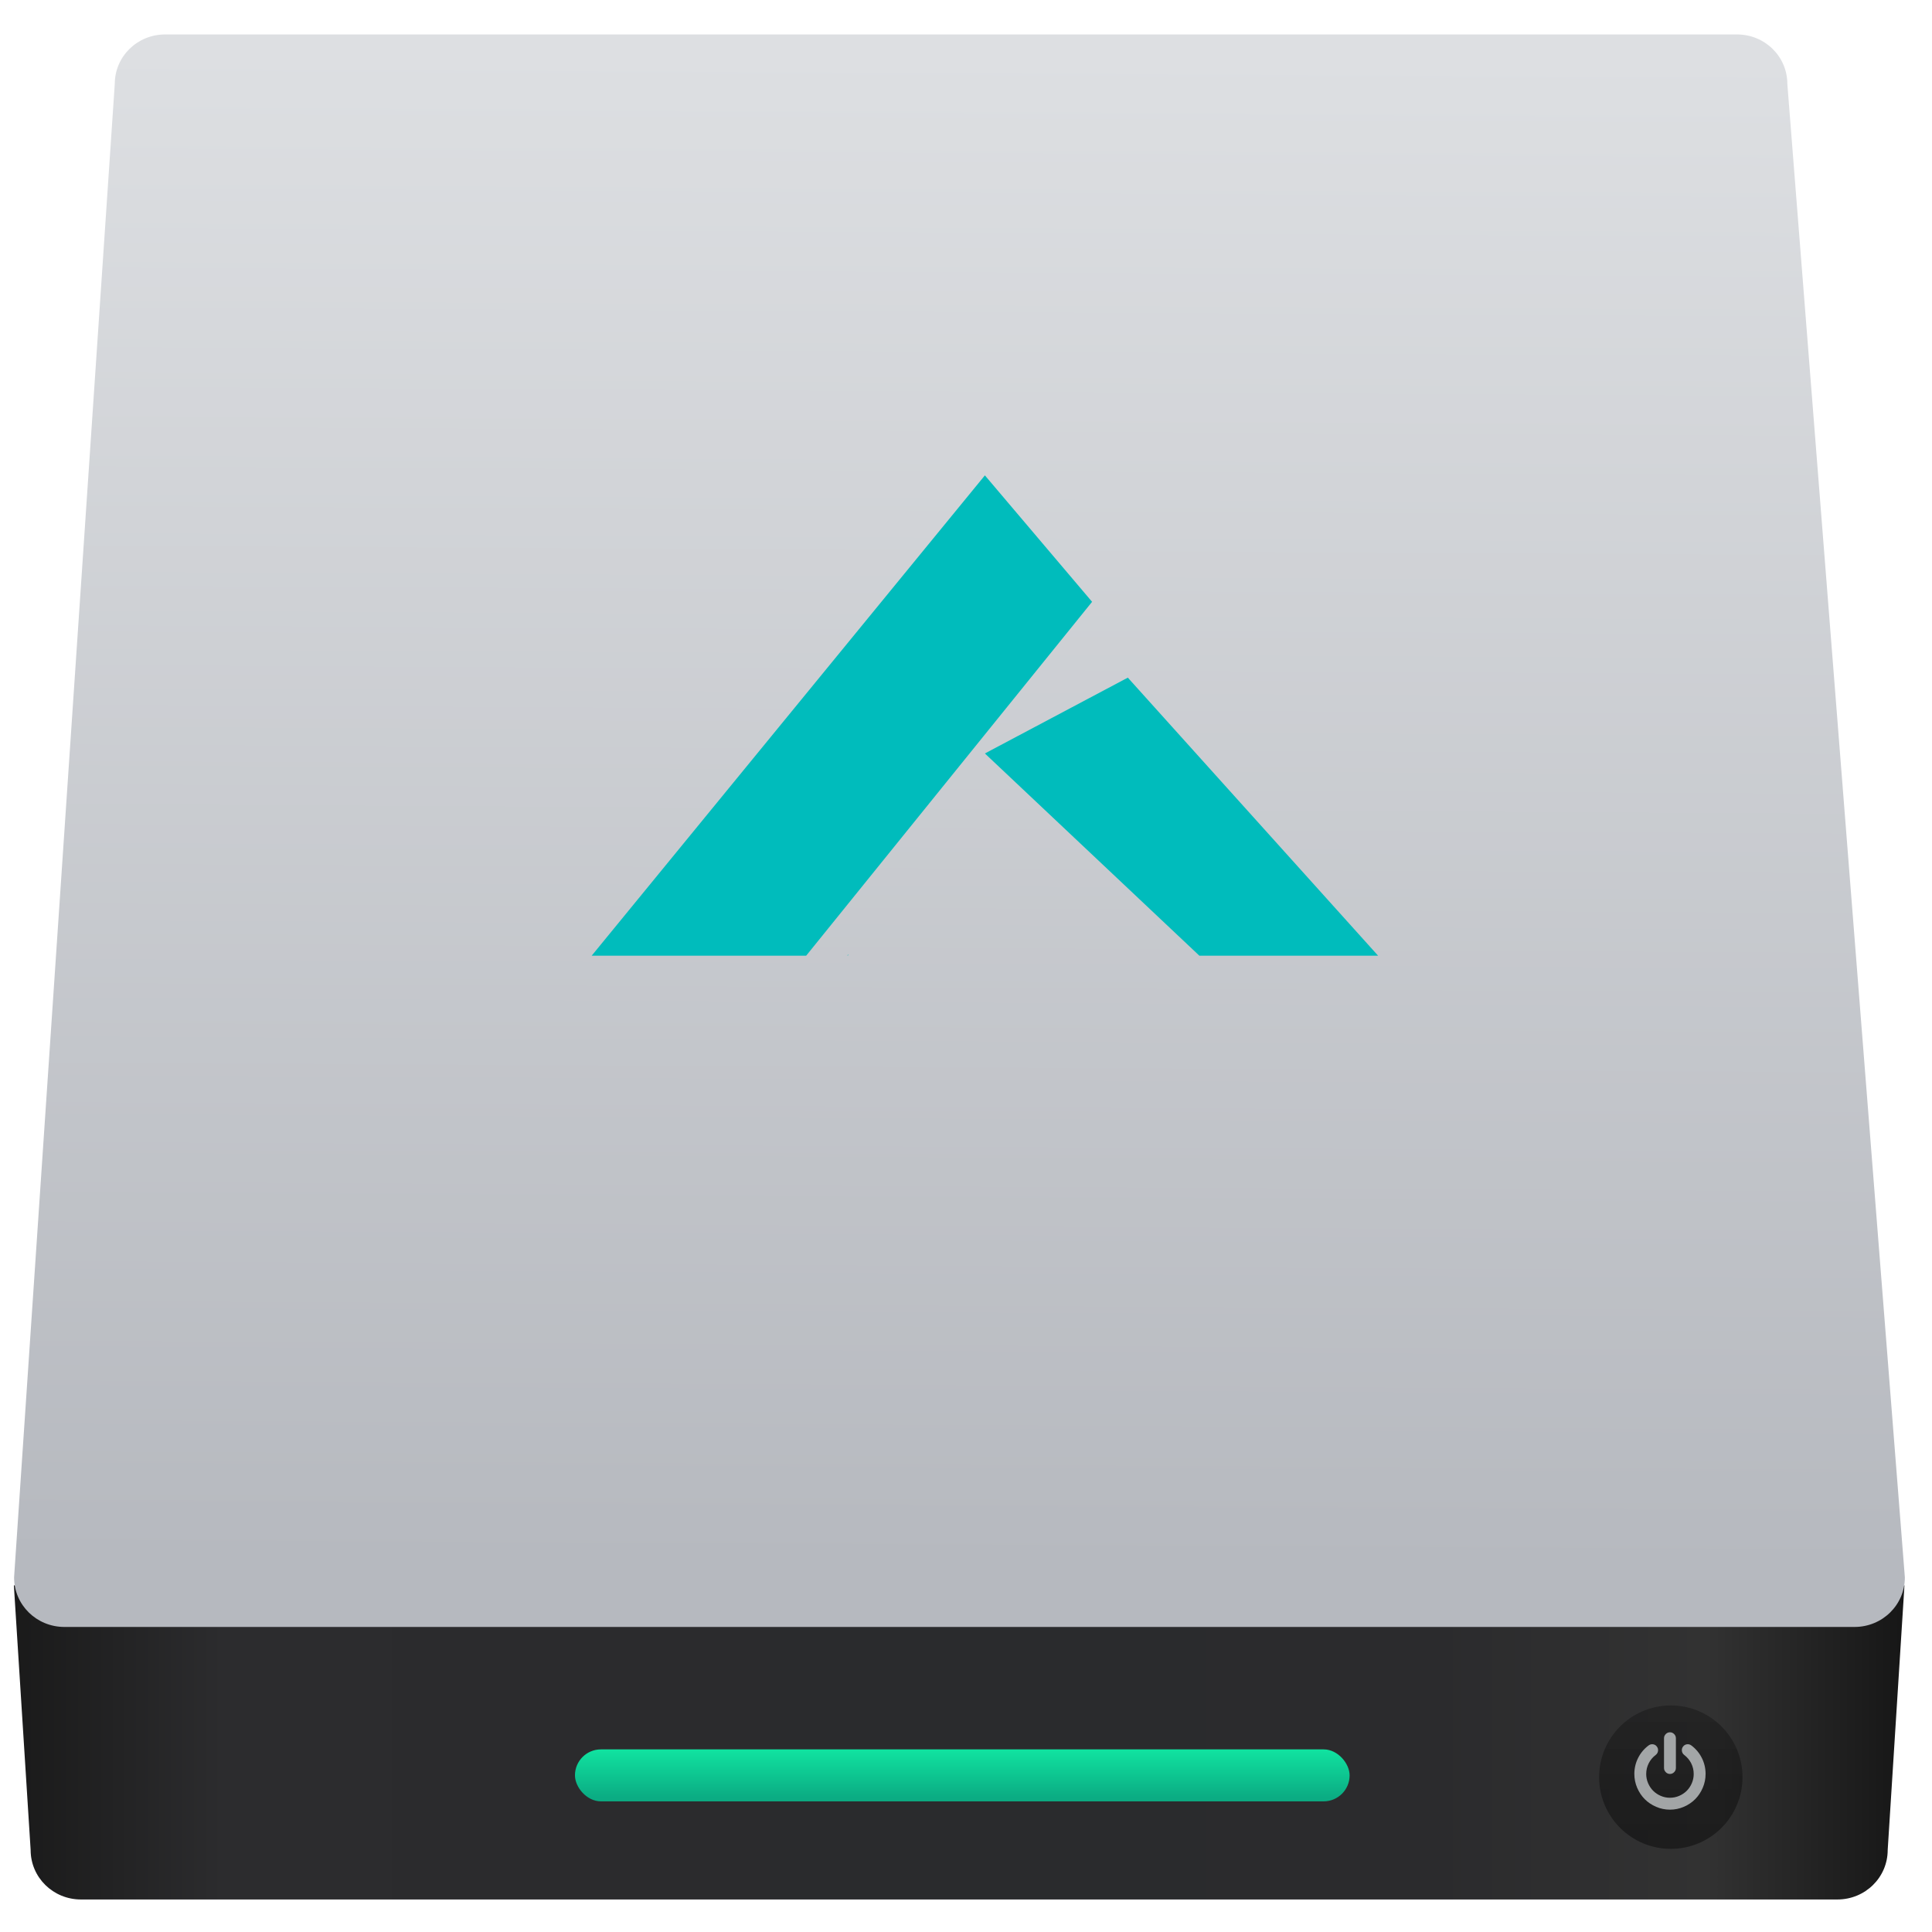 <?xml version="1.0" encoding="UTF-8" standalone="no"?>
<svg
   xmlns:dc="http://purl.org/dc/elements/1.1/"
   xmlns:cc="http://creativecommons.org/ns#"
   xmlns:rdf="http://www.w3.org/1999/02/22-rdf-syntax-ns#"
   xmlns:svg="http://www.w3.org/2000/svg"
   xmlns="http://www.w3.org/2000/svg"
   xmlns:xlink="http://www.w3.org/1999/xlink"
   xmlns:sodipodi="http://sodipodi.sourceforge.net/DTD/sodipodi-0.dtd"
   xmlns:inkscape="http://www.inkscape.org/namespaces/inkscape"
   height="48"
   width="48"
   version="1.1"
   id="svg56"
   sodipodi:docname="yast-disk.svg"
   inkscape:version="0.92.5 (2060ec1f9f, 2020-04-08)">
  <defs
     id="defs60">
    <linearGradient
       y2="543.088"
       y1="544.15"
       x2="451.021"
       x1="451.021"
       gradientUnits="userSpaceOnUse"
       gradientTransform="matrix(.505 0 0 1 229.148 2.167)"
       id="linearGradient919">
      <stop
         id="stop915"
         stop-color="#0bac83"
         offset="0"
         style="stop-color:#00bcbc;stop-opacity:1" />
      <stop
         id="stop917"
         stop-color="#13ffaf"
         offset="1" />
    </linearGradient>
    <linearGradient
       id="linearGradient891">
      <stop
         style="stop-color:#45c500;stop-opacity:1"
         offset="0"
         id="stop887" />
      <stop
         style="stop-color:#14ffb1;stop-opacity:0.996"
         offset="1"
         id="stop889" />
    </linearGradient>
    <linearGradient
       id="linearGradient1074">
      <stop
         id="stop1070"
         offset="0"
         style="stop-color:#3300e8;stop-opacity:1" />
      <stop
         id="stop1072"
         offset="1"
         style="stop-color:#00fffb;stop-opacity:0.996" />
    </linearGradient>
    <linearGradient
       id="linearGradient912-1">
      <stop
         style="stop-color:#b280b7;stop-opacity:1;"
         offset="0"
         id="stop908" />
      <stop
         style="stop-color:#b280b7;stop-opacity:0;"
         offset="1"
         id="stop910" />
    </linearGradient>
    <radialGradient
       xlink:href="#linearGradient912-1"
       id="radialGradient970"
       cx="38.074"
       cy="19.78"
       fx="38.074"
       fy="19.78"
       r="4.688"
       gradientTransform="matrix(1,0,0,1.078,0,-1.54)"
       gradientUnits="userSpaceOnUse" />
    <linearGradient
       xlink:href="#linearGradient1074"
       id="linearGradient1068"
       x1="8.645"
       y1="15.383"
       x2="16.408"
       y2="16.807"
       gradientUnits="userSpaceOnUse" />
    <radialGradient
       inkscape:collect="always"
       xlink:href="#linearGradient912-1"
       id="radialGradient970-5"
       cx="38.074"
       cy="19.78"
       fx="38.074"
       fy="19.78"
       r="4.688"
       gradientTransform="matrix(1,0,0,1.078,0,-1.54)"
       gradientUnits="userSpaceOnUse" />
    <linearGradient
       gradientUnits="userSpaceOnUse"
       y2="13.621"
       x2="28.069"
       y1="13.621"
       x1="4.035"
       id="linearGradient918"
       xlink:href="#linearGradient919"
       inkscape:collect="always" />
  </defs>
  <sodipodi:namedview
     pagecolor="#ffffff"
     bordercolor="#666666"
     borderopacity="1"
     objecttolerance="10"
     gridtolerance="10"
     guidetolerance="10"
     inkscape:pageopacity="0"
     inkscape:pageshadow="2"
     inkscape:window-width="1366"
     inkscape:window-height="714"
     id="namedview58"
     showgrid="false"
     inkscape:zoom="9.5452474"
     inkscape:cx="24"
     inkscape:cy="24"
     inkscape:window-x="0"
     inkscape:window-y="28"
     inkscape:window-maximized="1"
     inkscape:current-layer="svg56" />
  <linearGradient
     gradientUnits="userSpaceOnUse"
     x1="0"
     x2="47"
     y1="23.5"
     y2="23.5"
     id="linearGradient8">
    <stop
       offset="0"
       stop-color="#a9a3d4"
       id="stop2" />
    <stop
       offset=".47"
       stop-color="#87baff"
       id="stop4" />
    <stop
       offset="1"
       stop-color="#89ec85"
       id="stop6" />
  </linearGradient>
  <linearGradient
     id="a"
     gradientTransform="matrix(.248 0 0 .244 433.384 517.171)"
     gradientUnits="userSpaceOnUse"
     x1="10.094"
     x2="122.719"
     y1="107.361"
     y2="107.361">
    <stop
       offset="0"
       stop-color="#1a1a1a"
       id="stop10" />
    <stop
       offset=".111"
       stop-color="#2c2c2e"
       id="stop12" />
    <stop
       offset=".29"
       stop-color="#2b2b2d"
       id="stop14" />
    <stop
       offset=".512"
       stop-color="#2a2b2d"
       id="stop16" />
    <stop
       offset=".752"
       stop-color="#2b2b2d"
       id="stop18" />
    <stop
       offset=".897"
       stop-color="#323232"
       id="stop20" />
    <stop
       offset="1"
       stop-color="#171717"
       id="stop22" />
  </linearGradient>
  <linearGradient
     id="b"
     gradientUnits="userSpaceOnUse"
     x1="449.428"
     x2="449.549"
     y1="540.746"
     y2="518.407">
    <stop
       offset="0"
       stop-color="#b6b9bf"
       id="stop25" />
    <stop
       offset="1"
       stop-color="#dddfe2"
       id="stop27" />
  </linearGradient>
  <linearGradient
     id="c"
     gradientTransform="matrix(.505 0 0 1 229.148 2.167)"
     gradientUnits="userSpaceOnUse"
     x1="451.021"
     x2="451.021"
     y1="544.15"
     y2="543.088">
    <stop
       offset="0"
       stop-color="#0bac83"
       id="stop30" />
    <stop
       offset="1"
       stop-color="#13ffaf"
       id="stop32" />
  </linearGradient>
  <linearGradient
     id="d"
     gradientUnits="userSpaceOnUse"
     x1="467.175"
     x2="467.175"
     y1="546.953"
     y2="544.831">
    <stop
       offset="0"
       stop-color="#040404"
       id="stop35" />
    <stop
       offset="1"
       stop-color="#121212"
       stop-opacity=".908"
       id="stop37" />
  </linearGradient>
  <g
     stroke-width="1.317"
     transform="matrix(.832 0 0 .709 -375.909 -136.985)"
     id="g54">
    <path
       d="m435.891 541.073.248 3.915c0 .406.332.733.745.733h25.99c.413 0 .745-.327.745-.733l.248-3.915z"
       fill="url(#a)"
       transform="matrix(2.018 0 0 2.368 -427.4 -1032.497)"
       id="path40" />
    <path
       d="m438.129 518.122h23.26c.413 0 .745.327.745.733l1.739 22.1c0 .406-.332.733-.745.733h-26.489c-.413 0-.745-.327-.745-.733l1.49-22.1c0-.406.332-.733.745-.733z"
       fill="url(#b)"
       transform="matrix(2.018 0 0 2.368 -427.4 -1032.497)"
       id="path42" />
    <rect
       fill="url(#c)"
       height=".769"
       ry=".384"
       transform="matrix(2.018 0 0 2.368 -440.879 -1037.501)"
       width="11.463"
       x="450.873"
       y="545.613"
       id="rect44" />
    <ellipse
       cx="467.089"
       cy="546.024"
       fill="url(#d)"
       opacity=".452"
       rx="1.061"
       ry="1.061"
       transform="matrix(2.018 0 0 2.368 -440.879 -1037.501)"
       id="ellipse46" />
    <path
       d="m63 73.215c2.824 0 5.27-1.031 7.332-3.096 2.064-2.063 3.098-4.508 3.098-7.332v-52.144c0-2.825-1.033-5.269-3.098-7.332-2.062-2.065-4.507-3.097-7.332-3.097s-5.269 1.033-7.333 3.097c-2.064 2.063-3.096 4.508-3.096 7.332v52.144c0 2.824 1.032 5.269 3.096 7.332 2.064 2.065 4.509 3.096 7.333 3.096z"
       fill="#e3e8ea"
       opacity=".668"
       stroke-width="1.317"
       transform="matrix(.017 0 0 .02 500.61 253.907)"
       id="path48" />
    <path
       d="m119.014 45.269c-4.373-8.744-10.523-16.077-18.453-21.997-2.281-1.738-4.861-2.417-7.74-2.037s-5.16 1.738-6.844 4.073c-1.738 2.281-2.403 4.847-1.996 7.699.406 2.853 1.752 5.147 4.033 6.885 5.321 4.019 9.438 8.935 12.342 14.747 2.906 5.811 4.358 12.004 4.358 18.575 0 5.65-1.1 11.04-3.299 16.173-2.2 5.133-5.174 9.573-8.922 13.321-3.748 3.747-8.187 6.721-13.32 8.921s-10.524 3.301-16.173 3.301c-5.648 0-11.039-1.101-16.172-3.301s-9.573-5.174-13.321-8.921c-3.747-3.748-6.721-8.188-8.921-13.321s-3.3-10.523-3.3-16.173c0-6.571 1.453-12.763 4.359-18.575 2.906-5.811 7.02-10.727 12.343-14.747 2.281-1.739 3.625-4.033 4.033-6.885.407-2.851-.258-5.418-1.996-7.699-1.684-2.335-3.951-3.693-6.803-4.073s-5.446.299-7.781 2.037c-7.931 5.92-14.081 13.253-18.454 21.997-4.373 8.745-6.559 18.06-6.559 27.945 0 8.474 1.657 16.566 4.97 24.279 3.314 7.713 7.767 14.366 13.362 19.961 5.594 5.594 12.248 10.049 19.961 13.36 7.713 3.314 15.806 4.972 24.279 4.972s16.566-1.658 24.279-4.972c7.713-3.312 14.367-7.766 19.961-13.36s10.047-12.248 13.361-19.961c3.313-7.713 4.969-15.806 4.969-24.279 0-9.885-2.183-19.2-6.556-27.945z"
       fill="#e3e8ea"
       opacity=".668"
       stroke-width="1.317"
       transform="matrix(.017 0 0 .02 500.61 253.907)"
       id="path50" />
  </g>
  <g
     id="g907"
     transform="matrix(0.813,0,0,0.644,11.419,9.006)">
    <g
       id="g6"
       style="fill:none" />
    <g
       id="g867">
      <g
         style="fill:none"
         id="g6-6" />
      <path
         id="path974-2"
         style="fill:url(#linearGradient918);fill-opacity:1.0;fill-rule:evenodd;stroke-width:1.145"
         d="M 16.052,4.355 4.035,22.886 h 6.555 L 19.328,9.233 Z m 4.368,7.803 -4.368,2.925 6.555,7.803 h 5.462 z m -8.543,10.679 -0.031,0.049 0.031,-0.019 c 0.001,-0.009 -7.67e-4,-0.02 0,-0.03 z"
         inkscape:connector-curvature="0" />
    </g>
  </g>
</svg>
